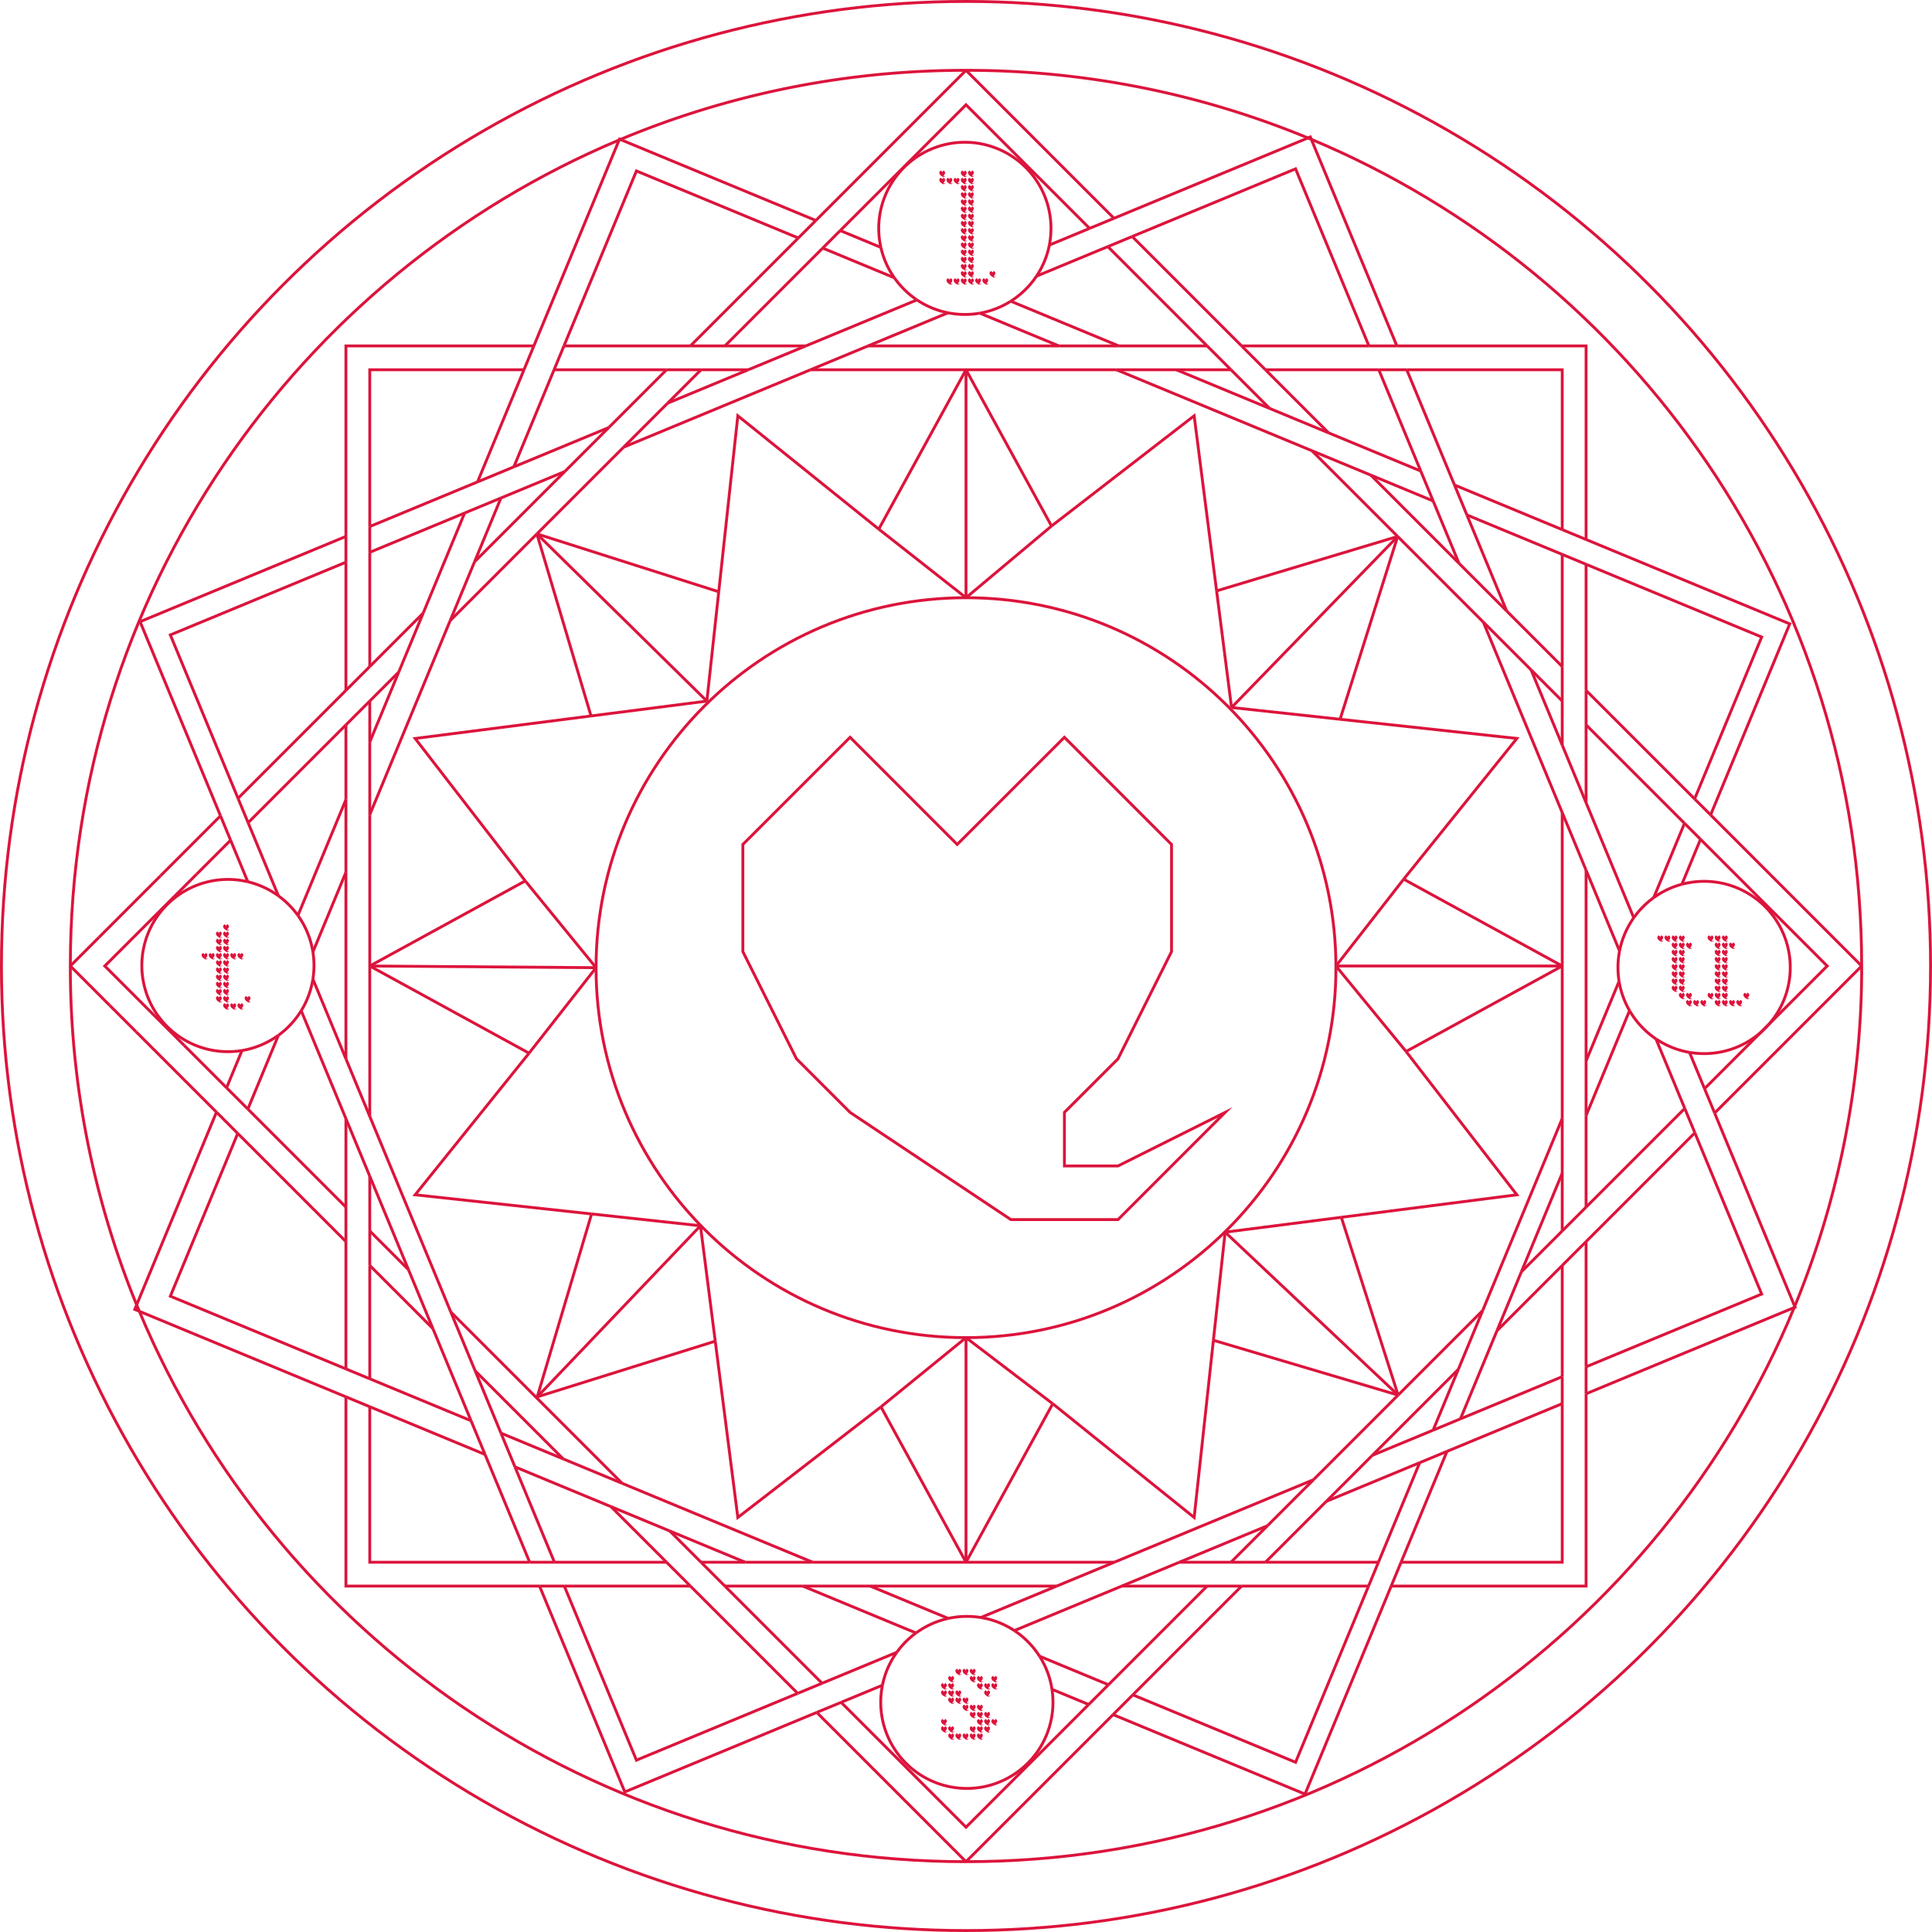 <svg xmlns="http://www.w3.org/2000/svg" viewBox="0 0 2019 2019"><defs><style>.cls-1{fill:none;stroke:crimson;stroke-miterlimit:10;stroke-width:3px;}.cls-2{fill:crimson;}</style></defs><g id="Layer_2" data-name="Layer 2"><g id="Layer_1-2" data-name="Layer 1"><polygon class="cls-1" points="1168.37 1218.46 1112.34 1218.46 1112.34 1162.49 1168.37 1106.47 1224.28 994.48 1224.28 882.48 1112.34 770.49 1000.29 882.48 888.36 770.49 776.31 882.48 776.31 994.48 832.33 1106.47 888.36 1162.49 1056.32 1274.49 1168.37 1274.49 1280.31 1162.49 1168.37 1218.46"/><path class="cls-2" d="M981.64,181.16v-1.5l1.5-1.5,1.5,1.5,1.5-1.5,1.5,1.5v1.5l-.75,1.5-.75.75v.75h.75l1.5-.75-1.5,1.5h-1.5l-2.25-1.5-.75-.75Zm0,7.5v-1.5l1.5-1.5,1.5,1.5,1.5-1.5,1.5,1.5v1.5l-.75,1.5-.75.75v.75h.75l1.5-.75-1.5,1.5h-1.5l-2.25-1.5-.75-.75Zm7.5,0v-1.5l1.5-1.5,1.5,1.5,1.5-1.5,1.5,1.5v1.5l-.75,1.5-.75.75v.75h.75l1.5-.75-1.5,1.5h-1.5l-2.25-1.5-.75-.75Zm0,105v-1.5l1.5-1.5,1.5,1.5,1.5-1.5,1.5,1.5v1.5l-.75,1.5-.75.75v.75h.75l1.5-.75-1.5,1.5h-1.5l-2.25-1.5-.75-.75Zm7.5-105v-1.5l1.5-1.5,1.5,1.5,1.5-1.5,1.5,1.5v1.5l-.75,1.5-.75.75v.75h.75l1.5-.75-1.5,1.5h-1.5l-2.25-1.5-.75-.75Zm0,105v-1.5l1.5-1.5,1.5,1.5,1.5-1.5,1.5,1.5v1.5l-.75,1.5-.75.75v.75h.75l1.5-.75-1.5,1.5h-1.5l-2.25-1.5-.75-.75Zm7.5-112.5v-1.5l1.5-1.5,1.5,1.5,1.5-1.5,1.5,1.5v1.5l-.75,1.5-.75.75v.75h.75l1.5-.75-1.5,1.5h-1.5l-2.25-1.5-.75-.75Zm0,7.5v-1.5l1.5-1.5,1.5,1.5,1.5-1.5,1.5,1.5v1.5l-.75,1.5-.75.75v.75h.75l1.5-.75-1.5,1.5h-1.5l-2.25-1.5-.75-.75Zm0,7.5v-1.5l1.5-1.5,1.5,1.5,1.5-1.5,1.5,1.5v1.5l-.75,1.5-.75.75v.75h.75l1.5-.75-1.5,1.5h-1.5l-2.25-1.5-.75-.75Zm0,7.5v-1.5l1.5-1.5,1.5,1.5,1.5-1.5,1.5,1.5v1.5l-.75,1.5-.75.75v.75h.75l1.5-.75-1.5,1.5h-1.5l-2.25-1.5-.75-.75Zm0,7.5v-1.5l1.5-1.5,1.5,1.5,1.5-1.5,1.5,1.5v1.5l-.75,1.5-.75.75v.75h.75l1.5-.75-1.5,1.5h-1.5l-2.25-1.5-.75-.75Zm0,7.5v-1.5l1.5-1.5,1.5,1.5,1.5-1.5,1.5,1.5v1.5l-.75,1.5-.75.75v.75h.75l1.5-.75-1.5,1.5h-1.5l-2.25-1.5-.75-.75Zm0,7.5v-1.5l1.5-1.5,1.5,1.5,1.5-1.5,1.5,1.5v1.5l-.75,1.5-.75.75v.75h.75l1.5-.75-1.5,1.5h-1.5l-2.25-1.5-.75-.75Zm0,7.5v-1.5l1.5-1.5,1.5,1.5,1.5-1.5,1.5,1.5v1.5l-.75,1.5-.75.75v.75h.75l1.5-.75-1.5,1.5h-1.5l-2.25-1.5-.75-.75Zm0,7.5v-1.5l1.5-1.5,1.5,1.5,1.5-1.5,1.5,1.5v1.5l-.75,1.5-.75.75v.75h.75l1.5-.75-1.5,1.5h-1.5l-2.25-1.5-.75-.75Zm0,7.5v-1.5l1.5-1.5,1.5,1.5,1.5-1.5,1.5,1.5v1.5l-.75,1.5-.75.75v.75h.75l1.5-.75-1.5,1.5h-1.5l-2.25-1.5-.75-.75Zm0,7.5v-1.5l1.5-1.5,1.5,1.5,1.5-1.5,1.5,1.5v1.5l-.75,1.5-.75.75v.75h.75l1.5-.75-1.5,1.5h-1.5l-2.25-1.5-.75-.75Zm0,7.5v-1.5l1.5-1.5,1.5,1.5,1.5-1.5,1.5,1.5v1.5l-.75,1.5-.75.75v.75h.75l1.5-.75-1.5,1.5h-1.5l-2.25-1.5-.75-.75Zm0,7.5v-1.5l1.5-1.5,1.5,1.5,1.5-1.5,1.5,1.5v1.5l-.75,1.5-.75.75v.75h.75l1.5-.75-1.5,1.5h-1.5l-2.25-1.5-.75-.75Zm0,7.5v-1.5l1.5-1.5,1.5,1.5,1.5-1.5,1.5,1.5v1.5l-.75,1.5-.75.75v.75h.75l1.5-.75-1.5,1.5h-1.5l-2.25-1.5-.75-.75Zm0,7.5v-1.5l1.5-1.5,1.5,1.5,1.5-1.5,1.5,1.5v1.5l-.75,1.5-.75.75v.75h.75l1.5-.75-1.5,1.5h-1.5l-2.25-1.5-.75-.75Zm0,7.5v-1.5l1.5-1.5,1.5,1.5,1.5-1.5,1.5,1.5v1.5l-.75,1.5-.75.75v.75h.75l1.5-.75-1.5,1.5h-1.5l-2.25-1.5-.75-.75Zm7.5-112.5v-1.5l1.5-1.5,1.5,1.5,1.5-1.5,1.5,1.5v1.5l-.75,1.5-.75.75v.75h.75l1.5-.75-1.5,1.5h-1.5l-2.25-1.5-.75-.75Zm0,7.5v-1.5l1.5-1.5,1.5,1.5,1.5-1.5,1.5,1.5v1.5l-.75,1.5-.75.75v.75h.75l1.5-.75-1.5,1.5h-1.5l-2.25-1.5-.75-.75Zm0,7.5v-1.5l1.5-1.5,1.5,1.5,1.5-1.5,1.5,1.5v1.5l-.75,1.5-.75.75v.75h.75l1.5-.75-1.5,1.5h-1.5l-2.25-1.5-.75-.75Zm0,7.5v-1.5l1.5-1.5,1.5,1.5,1.5-1.5,1.5,1.5v1.5l-.75,1.5-.75.75v.75h.75l1.5-.75-1.5,1.5h-1.5l-2.25-1.5-.75-.75Zm0,7.5v-1.5l1.5-1.5,1.5,1.5,1.5-1.5,1.5,1.5v1.5l-.75,1.5-.75.75v.75h.75l1.5-.75-1.5,1.5h-1.5l-2.25-1.5-.75-.75Zm0,7.5v-1.5l1.5-1.5,1.5,1.5,1.5-1.5,1.5,1.5v1.5l-.75,1.5-.75.75v.75h.75l1.5-.75-1.5,1.5h-1.5l-2.25-1.5-.75-.75Zm0,7.5v-1.5l1.5-1.5,1.5,1.5,1.5-1.5,1.5,1.5v1.5l-.75,1.5-.75.75v.75h.75l1.5-.75-1.5,1.5h-1.5l-2.25-1.5-.75-.75Zm0,7.5v-1.5l1.5-1.5,1.5,1.5,1.5-1.5,1.5,1.5v1.5l-.75,1.5-.75.75v.75h.75l1.5-.75-1.5,1.5h-1.5l-2.25-1.5-.75-.75Zm0,7.5v-1.5l1.5-1.5,1.5,1.5,1.5-1.5,1.5,1.5v1.5l-.75,1.5-.75.75v.75h.75l1.5-.75-1.5,1.5h-1.5l-2.25-1.5-.75-.75Zm0,7.5v-1.5l1.5-1.5,1.5,1.5,1.5-1.5,1.5,1.5v1.5l-.75,1.5-.75.75v.75h.75l1.5-.75-1.5,1.5h-1.5l-2.25-1.5-.75-.75Zm0,7.5v-1.5l1.5-1.5,1.5,1.5,1.5-1.5,1.5,1.5v1.5l-.75,1.5-.75.75v.75h.75l1.5-.75-1.5,1.5h-1.5l-2.25-1.5-.75-.75Zm0,7.5v-1.5l1.5-1.5,1.5,1.5,1.5-1.5,1.5,1.5v1.5l-.75,1.5-.75.75v.75h.75l1.5-.75-1.5,1.5h-1.5l-2.25-1.5-.75-.75Zm0,7.5v-1.5l1.5-1.5,1.5,1.5,1.5-1.5,1.5,1.5v1.5l-.75,1.5-.75.75v.75h.75l1.5-.75-1.5,1.5h-1.5l-2.25-1.5-.75-.75Zm0,7.5v-1.5l1.5-1.5,1.5,1.5,1.5-1.5,1.5,1.5v1.5l-.75,1.5-.75.75v.75h.75l1.5-.75-1.5,1.5h-1.5l-2.25-1.5-.75-.75Zm0,7.5v-1.5l1.5-1.5,1.5,1.5,1.5-1.5,1.5,1.5v1.5l-.75,1.5-.75.75v.75h.75l1.5-.75-1.5,1.5h-1.5l-2.25-1.5-.75-.75Zm0,7.5v-1.5l1.5-1.5,1.5,1.5,1.5-1.5,1.5,1.5v1.5l-.75,1.5-.75.75v.75h.75l1.5-.75-1.5,1.5h-1.5l-2.25-1.5-.75-.75Zm7.5,0v-1.5l1.5-1.5,1.5,1.5,1.5-1.5,1.5,1.5v1.5l-.75,1.5-.75.75v.75h.75l1.5-.75-1.5,1.5h-1.5l-2.25-1.5-.75-.75Zm7.5,0v-1.5l1.5-1.5,1.5,1.5,1.5-1.5,1.5,1.5v1.5l-.75,1.5-.75.75v.75h.75l1.5-.75-1.5,1.5h-1.5l-2.25-1.5-.75-.75Zm7.5-7.5v-1.5l1.5-1.5,1.5,1.5,1.5-1.5,1.5,1.5v1.5l-.75,1.5-.75.75v.75h.75l1.5-.75-1.5,1.5h-1.5l-2.25-1.5-.75-.75Z"/><path class="cls-2" d="M1732,980.39v-1.5l1.5-1.5,1.5,1.5,1.5-1.5,1.5,1.5v1.5l-.75,1.5-.75.75v.75h.75l1.5-.75-1.5,1.5h-1.5l-2.25-1.5-.75-.75Zm7.5,0v-1.5l1.5-1.5,1.5,1.5,1.5-1.5,1.5,1.5v1.5l-.75,1.5-.75.75v.75h.75l1.5-.75-1.5,1.5h-1.5l-2.25-1.5-.75-.75Zm7.5,0v-1.5l1.5-1.5,1.5,1.5,1.5-1.5,1.5,1.5v1.5l-.75,1.5-.75.75v.75h.75l1.5-.75-1.5,1.5h-1.5l-2.25-1.5-.75-.75Zm0,7.5v-1.5l1.5-1.5,1.5,1.5,1.5-1.5,1.5,1.5v1.5l-.75,1.5-.75.75v.75h.75l1.5-.75-1.5,1.5h-1.5l-2.25-1.5-.75-.75Zm0,7.5v-1.5l1.5-1.5,1.5,1.5,1.5-1.5,1.5,1.5v1.5l-.75,1.5-.75.75v.75h.75l1.5-.75-1.5,1.5h-1.5l-2.25-1.5-.75-.75Zm0,7.5v-1.5l1.5-1.5,1.5,1.5,1.5-1.5,1.5,1.5v1.5l-.75,1.5-.75.75v.75h.75l1.5-.75-1.5,1.5h-1.5l-2.25-1.5-.75-.75Zm0,7.5v-1.5l1.5-1.5,1.5,1.5,1.5-1.5,1.5,1.5v1.5l-.75,1.5-.75.75v.75h.75l1.5-.75-1.5,1.5h-1.5l-2.25-1.5-.75-.75Zm0,7.5v-1.5l1.5-1.5,1.5,1.5,1.5-1.5,1.5,1.5v1.5l-.75,1.5-.75.75v.75h.75l1.5-.75-1.5,1.5h-1.5l-2.25-1.5-.75-.75Zm0,7.5v-1.5l1.5-1.5,1.5,1.5,1.5-1.5,1.5,1.5v1.5l-.75,1.5-.75.75v.75h.75l1.5-.75-1.5,1.5h-1.5l-2.25-1.5-.75-.75Zm0,7.5v-1.5l1.5-1.5,1.5,1.5,1.5-1.5,1.5,1.5v1.5l-.75,1.5-.75.75v.75h.75l1.5-.75-1.5,1.5h-1.5l-2.25-1.5-.75-.75Zm7.5-52.5v-1.5l1.5-1.5,1.5,1.5,1.5-1.5,1.5,1.5v1.5l-.75,1.5-.75.75v.75h.75l1.5-.75-1.5,1.5h-1.5l-2.25-1.5-.75-.75Zm0,7.5v-1.5l1.5-1.5,1.5,1.5,1.5-1.5,1.5,1.5v1.5l-.75,1.5-.75.75v.75h.75l1.5-.75-1.5,1.5h-1.5l-2.25-1.5-.75-.75Zm0,7.5v-1.5l1.5-1.5,1.5,1.5,1.5-1.5,1.5,1.5v1.5l-.75,1.5-.75.75v.75h.75l1.5-.75-1.5,1.5h-1.5l-2.25-1.5-.75-.75Zm0,7.5v-1.5l1.5-1.5,1.5,1.5,1.5-1.5,1.5,1.5v1.5l-.75,1.5-.75.75v.75h.75l1.5-.75-1.5,1.5h-1.5l-2.25-1.5-.75-.75Zm0,7.5v-1.5l1.5-1.5,1.5,1.5,1.5-1.5,1.5,1.5v1.5l-.75,1.5-.75.75v.75h.75l1.5-.75-1.5,1.5h-1.5l-2.25-1.5-.75-.75Zm0,7.5v-1.5l1.5-1.5,1.5,1.5,1.5-1.5,1.5,1.5v1.5l-.75,1.5-.75.75v.75h.75l1.5-.75-1.5,1.5h-1.5l-2.25-1.5-.75-.75Zm0,7.5v-1.5l1.5-1.5,1.5,1.5,1.5-1.5,1.5,1.5v1.5l-.75,1.5-.75.75v.75h.75l1.5-.75-1.5,1.5h-1.5l-2.25-1.5-.75-.75Zm0,7.5v-1.5l1.5-1.5,1.5,1.5,1.5-1.5,1.5,1.5v1.5l-.75,1.5-.75.75v.75h.75l1.5-.75-1.5,1.5h-1.5l-2.25-1.5-.75-.75Zm0,7.5v-1.5l1.5-1.5,1.5,1.5,1.5-1.5,1.5,1.5v1.5l-.75,1.5-.75.75v.75h.75l1.5-.75-1.5,1.5h-1.5l-2.25-1.5-.75-.75Zm7.5-52.5v-1.5l1.5-1.5,1.5,1.5,1.5-1.5,1.5,1.5v1.5l-.75,1.5-.75.75v.75h.75l1.5-.75-1.5,1.5h-1.5l-2.25-1.5-.75-.75Zm0,52.5v-1.5l1.5-1.5,1.5,1.5,1.5-1.5,1.5,1.5v1.5l-.75,1.5-.75.75v.75h.75l1.5-.75-1.5,1.5h-1.5l-2.25-1.5-.75-.75Zm0,7.5v-1.5l1.5-1.5,1.5,1.5,1.5-1.5,1.5,1.5v1.5l-.75,1.5-.75.75v.75h.75l1.5-.75-1.5,1.5h-1.5l-2.25-1.5-.75-.75Zm7.5,0v-1.5l1.5-1.5,1.5,1.5,1.5-1.5,1.5,1.5v1.5l-.75,1.5-.75.75v.75h.75l1.5-.75-1.5,1.5h-1.5l-2.25-1.5-.75-.75Zm7.5,0v-1.5l1.5-1.5,1.5,1.5,1.5-1.5,1.5,1.5v1.5l-.75,1.5-.75.75v.75h.75l1.5-.75-1.5,1.5h-1.5l-2.25-1.5-.75-.75Zm7.5-67.5v-1.5l1.5-1.5,1.5,1.5,1.5-1.5,1.5,1.5v1.5l-.75,1.5-.75.75v.75h.75l1.5-.75-1.5,1.5h-1.5l-2.25-1.5-.75-.75Zm0,60v-1.5l1.5-1.5,1.5,1.5,1.5-1.5,1.5,1.5v1.5l-.75,1.5-.75.75v.75h.75l1.5-.75-1.5,1.5h-1.5l-2.25-1.5-.75-.75Zm7.5-60v-1.5l1.5-1.5,1.5,1.5,1.5-1.5,1.5,1.5v1.5l-.75,1.5-.75.75v.75h.75l1.5-.75-1.5,1.5h-1.5l-2.25-1.5-.75-.75Zm0,7.5v-1.5l1.5-1.5,1.5,1.5,1.5-1.5,1.5,1.5v1.5l-.75,1.5-.75.75v.75h.75l1.5-.75-1.5,1.5h-1.5l-2.25-1.5-.75-.75Zm0,7.5v-1.5l1.5-1.5,1.5,1.5,1.5-1.5,1.5,1.5v1.5l-.75,1.5-.75.75v.75h.75l1.5-.75-1.5,1.5h-1.5l-2.25-1.5-.75-.75Zm0,7.5v-1.5l1.5-1.5,1.5,1.5,1.5-1.5,1.5,1.5v1.5l-.75,1.5-.75.75v.75h.75l1.5-.75-1.5,1.5h-1.5l-2.25-1.5-.75-.75Zm0,7.5v-1.5l1.5-1.5,1.5,1.5,1.5-1.5,1.5,1.5v1.5l-.75,1.5-.75.75v.75h.75l1.5-.75-1.5,1.5h-1.5l-2.25-1.5-.75-.75Zm0,7.5v-1.5l1.5-1.5,1.5,1.5,1.5-1.5,1.5,1.5v1.5l-.75,1.5-.75.75v.75h.75l1.5-.75-1.5,1.5h-1.5l-2.25-1.5-.75-.75Zm0,7.5v-1.5l1.5-1.5,1.5,1.5,1.5-1.5,1.5,1.5v1.5l-.75,1.5-.75.75v.75h.75l1.5-.75-1.5,1.5h-1.5l-2.25-1.5-.75-.75Zm0,7.5v-1.5l1.5-1.5,1.5,1.5,1.5-1.5,1.5,1.5v1.5l-.75,1.5-.75.75v.75h.75l1.5-.75-1.5,1.5h-1.5l-2.25-1.5-.75-.75Zm0,7.5v-1.5l1.5-1.5,1.5,1.5,1.5-1.5,1.5,1.5v1.5l-.75,1.5-.75.75v.75h.75l1.5-.75-1.5,1.5h-1.5l-2.25-1.5-.75-.75Zm0,7.5v-1.5l1.5-1.5,1.5,1.5,1.5-1.5,1.5,1.5v1.5l-.75,1.5-.75.75v.75h.75l1.5-.75-1.5,1.5h-1.5l-2.25-1.5-.75-.75Zm7.5-67.5v-1.5l1.5-1.5,1.5,1.5,1.5-1.5,1.5,1.5v1.5l-.75,1.5-.75.75v.75h.75l1.5-.75-1.5,1.5h-1.5l-2.25-1.5-.75-.75Zm0,7.5v-1.5l1.5-1.5,1.5,1.5,1.5-1.5,1.5,1.5v1.5l-.75,1.5-.75.75v.75h.75l1.5-.75-1.5,1.5h-1.5l-2.25-1.5-.75-.75Zm0,7.5v-1.5l1.5-1.5,1.5,1.5,1.5-1.5,1.5,1.5v1.5l-.75,1.5-.75.75v.75h.75l1.5-.75-1.5,1.5h-1.5l-2.25-1.5-.75-.75Zm0,7.5v-1.5l1.5-1.5,1.5,1.5,1.5-1.5,1.5,1.5v1.5l-.75,1.5-.75.75v.75h.75l1.5-.75-1.5,1.5h-1.5l-2.25-1.5-.75-.75Zm0,7.5v-1.5l1.5-1.5,1.5,1.5,1.5-1.5,1.5,1.5v1.5l-.75,1.5-.75.75v.75h.75l1.5-.75-1.5,1.5h-1.5l-2.25-1.5-.75-.75Zm0,7.5v-1.5l1.5-1.5,1.5,1.5,1.5-1.5,1.5,1.5v1.5l-.75,1.5-.75.75v.75h.75l1.5-.75-1.5,1.5h-1.5l-2.25-1.5-.75-.75Zm0,7.5v-1.5l1.5-1.5,1.5,1.5,1.5-1.5,1.5,1.5v1.5l-.75,1.5-.75.75v.75h.75l1.5-.75-1.5,1.5h-1.5l-2.25-1.5-.75-.75Zm0,7.5v-1.5l1.5-1.5,1.5,1.5,1.5-1.5,1.5,1.5v1.5l-.75,1.5-.75.75v.75h.75l1.5-.75-1.5,1.5h-1.5l-2.25-1.5-.75-.75Zm0,7.5v-1.5l1.5-1.5,1.5,1.5,1.5-1.5,1.5,1.5v1.5l-.75,1.5-.75.75v.75h.75l1.5-.75-1.5,1.5h-1.5l-2.25-1.5-.75-.75Zm0,7.5v-1.5l1.5-1.5,1.5,1.5,1.5-1.5,1.5,1.5v1.5l-.75,1.5-.75.75v.75h.75l1.5-.75-1.5,1.5h-1.5l-2.25-1.5-.75-.75Zm7.5-60v-1.5l1.5-1.5,1.5,1.5,1.5-1.5,1.5,1.5v1.5l-.75,1.5-.75.75v.75h.75l1.5-.75-1.5,1.5h-1.5l-2.25-1.5-.75-.75Zm0,60v-1.5l1.5-1.5,1.5,1.5,1.5-1.5,1.5,1.5v1.5l-.75,1.5-.75.75v.75h.75l1.5-.75-1.5,1.5h-1.5l-2.25-1.5-.75-.75Zm7.5,0v-1.5l1.5-1.5,1.5,1.5,1.5-1.5,1.5,1.5v1.5l-.75,1.5-.75.75v.75h.75l1.5-.75-1.5,1.5h-1.5l-2.25-1.5-.75-.75Zm7.5-7.5v-1.5l1.5-1.5,1.5,1.5,1.5-1.5,1.5,1.5v1.5l-.75,1.5-.75.75v.75h.75l1.5-.75-1.5,1.5h-1.5l-2.25-1.5-.75-.75Z"/><path class="cls-2" d="M210.71,998.8v-1.5l1.5-1.5,1.5,1.5,1.5-1.5,1.5,1.5v1.5l-.75,1.5-.75.75v.75H216l1.5-.75-1.5,1.5h-1.5l-2.25-1.5-.75-.75Zm7.5,0v-1.5l1.5-1.5,1.5,1.5,1.5-1.5,1.5,1.5v1.5l-.75,1.5-.75.75v.75h.75l1.5-.75-1.5,1.5H222l-2.25-1.5-.75-.75Zm7.5-22.5v-1.5l1.5-1.5,1.5,1.5,1.5-1.5,1.5,1.5v1.5l-.75,1.5-.75.75v.75H231l1.5-.75-1.5,1.5h-1.5l-2.25-1.5-.75-.75Zm0,7.5v-1.5l1.5-1.5,1.5,1.5,1.5-1.5,1.5,1.5v1.5l-.75,1.5-.75.75v.75H231l1.5-.75-1.5,1.5h-1.5l-2.25-1.5-.75-.75Zm0,7.5v-1.5l1.5-1.5,1.5,1.5,1.5-1.5,1.5,1.5v1.5l-.75,1.5-.75.75v.75H231l1.5-.75-1.5,1.5h-1.5l-2.25-1.5-.75-.75Zm0,7.5v-1.5l1.5-1.5,1.5,1.5,1.5-1.5,1.5,1.5v1.5l-.75,1.5-.75.75v.75H231l1.5-.75-1.5,1.5h-1.5l-2.25-1.5-.75-.75Zm0,7.5v-1.5l1.5-1.5,1.5,1.5,1.5-1.5,1.5,1.5v1.5l-.75,1.5-.75.75v.75H231l1.5-.75-1.5,1.5h-1.5l-2.25-1.5-.75-.75Zm0,7.5v-1.5l1.5-1.5,1.5,1.5,1.5-1.5,1.5,1.5v1.5l-.75,1.5-.75.75v.75H231l1.5-.75-1.5,1.5h-1.5l-2.25-1.5-.75-.75Zm0,7.5v-1.5l1.5-1.5,1.5,1.5,1.5-1.5,1.5,1.5v1.5l-.75,1.5-.75.75v.75H231l1.5-.75-1.5,1.5h-1.5l-2.25-1.5-.75-.75Zm0,7.5v-1.5l1.5-1.5,1.5,1.5,1.5-1.5,1.5,1.5v1.5l-.75,1.5-.75.75v.75H231l1.5-.75-1.5,1.5h-1.5l-2.25-1.5-.75-.75Zm0,7.5v-1.5l1.5-1.5,1.5,1.5,1.5-1.5,1.5,1.5v1.5l-.75,1.5-.75.75v.75H231l1.5-.75-1.5,1.5h-1.5l-2.25-1.5-.75-.75Zm0,7.5v-1.5l1.5-1.5,1.5,1.5,1.5-1.5,1.5,1.5v1.5l-.75,1.5-.75.75v.75H231l1.5-.75-1.5,1.5h-1.5l-2.25-1.5-.75-.75Zm7.5-75v-1.5l1.5-1.5,1.5,1.5,1.5-1.5,1.5,1.5v1.5l-.75,1.5-.75.75v.75h.75l1.5-.75-1.5,1.5H237l-2.25-1.5-.75-.75Zm0,7.5v-1.5l1.5-1.5,1.5,1.5,1.5-1.5,1.5,1.5v1.5l-.75,1.5-.75.75v.75h.75l1.5-.75-1.5,1.5H237l-2.25-1.5-.75-.75Zm0,7.5v-1.5l1.5-1.5,1.5,1.5,1.5-1.5,1.5,1.5v1.5l-.75,1.5-.75.75v.75h.75l1.5-.75-1.5,1.5H237l-2.25-1.5-.75-.75Zm0,7.5v-1.5l1.5-1.5,1.5,1.5,1.5-1.5,1.5,1.5v1.5l-.75,1.5-.75.75v.75h.75l1.5-.75-1.5,1.5H237l-2.25-1.5-.75-.75Zm0,7.5v-1.5l1.5-1.5,1.5,1.5,1.5-1.5,1.5,1.5v1.5l-.75,1.5-.75.75v.75h.75l1.5-.75-1.5,1.5H237l-2.25-1.5-.75-.75Zm0,7.5v-1.5l1.5-1.5,1.5,1.5,1.5-1.5,1.5,1.5v1.5l-.75,1.5-.75.75v.75h.75l1.5-.75-1.5,1.5H237l-2.25-1.5-.75-.75Zm0,7.5v-1.5l1.5-1.5,1.5,1.5,1.5-1.5,1.5,1.5v1.5l-.75,1.5-.75.75v.75h.75l1.5-.75-1.5,1.5H237l-2.25-1.5-.75-.75Zm0,7.5v-1.5l1.5-1.5,1.5,1.5,1.5-1.5,1.5,1.5v1.5l-.75,1.5-.75.75v.75h.75l1.5-.75-1.5,1.5H237l-2.25-1.5-.75-.75Zm0,7.5v-1.5l1.5-1.5,1.5,1.5,1.5-1.5,1.5,1.5v1.5l-.75,1.5-.75.75v.75h.75l1.5-.75-1.5,1.5H237l-2.25-1.5-.75-.75Zm0,7.5v-1.5l1.5-1.5,1.5,1.5,1.5-1.5,1.5,1.5v1.5l-.75,1.5-.75.75v.75h.75l1.5-.75-1.5,1.5H237l-2.25-1.5-.75-.75Zm0,7.5v-1.5l1.5-1.5,1.5,1.5,1.5-1.5,1.5,1.5v1.5l-.75,1.5-.75.75v.75h.75l1.5-.75-1.5,1.5H237l-2.25-1.5-.75-.75Zm0,7.5v-1.5l1.5-1.5,1.5,1.5,1.5-1.5,1.5,1.5v1.5l-.75,1.5-.75.75v.75h.75l1.5-.75-1.5,1.5H237l-2.25-1.5-.75-.75Zm7.5-52.5v-1.5l1.5-1.5,1.5,1.5,1.5-1.5,1.5,1.5v1.5l-.75,1.5-.75.75v.75H246l1.5-.75-1.5,1.5h-1.5l-2.25-1.5-.75-.75Zm0,52.5v-1.5l1.5-1.5,1.5,1.5,1.5-1.5,1.5,1.5v1.5l-.75,1.5-.75.75v.75H246l1.5-.75-1.5,1.5h-1.5l-2.25-1.5-.75-.75Zm7.5-52.5v-1.5l1.5-1.5,1.5,1.5,1.5-1.5,1.5,1.5v1.5l-.75,1.5-.75.75v.75h.75l1.5-.75-1.5,1.5H252l-2.25-1.5-.75-.75Zm0,52.5v-1.5l1.5-1.5,1.5,1.5,1.5-1.5,1.5,1.5v1.5l-.75,1.5-.75.75v.75h.75l1.5-.75-1.5,1.5H252l-2.25-1.5-.75-.75Zm7.5-7.5v-1.5l1.5-1.5,1.5,1.5,1.5-1.5,1.5,1.5v1.5l-.75,1.5-.75.75v.75H261l1.5-.75-1.5,1.5h-1.5l-2.25-1.5-.75-.75Z"/><path class="cls-2" d="M983.42,1761.8v-1.5l1.5-1.5,1.5,1.5,1.51-1.5,1.5,1.5v1.5l-.75,1.5-.75.75v.75h.75l1.5-.75-1.5,1.5h-1.5l-2.26-1.5-.75-.75Zm0,7.5v-1.5l1.5-1.5,1.5,1.5,1.51-1.5,1.5,1.5v1.5l-.75,1.5-.75.75v.75h.75l1.5-.75-1.5,1.5h-1.5l-2.26-1.5-.75-.75Zm0,30v-1.5l1.5-1.5,1.5,1.5,1.51-1.5,1.5,1.5v1.5l-.75,1.5-.75.75v.75h.75l1.5-.75-1.5,1.5h-1.5l-2.26-1.5-.75-.75Zm0,7.5v-1.5l1.5-1.5,1.5,1.5,1.51-1.5,1.5,1.5v1.5l-.75,1.5-.75.75v.75h.75l1.5-.75-1.5,1.5h-1.5l-2.26-1.5-.75-.75Zm7.51-52.5v-1.5l1.51-1.5,1.5,1.5,1.5-1.5,1.51,1.5v1.5l-.75,1.5-.76.75v.75h.76l1.5-.75-1.5,1.5h-1.51l-2.25-1.5-.75-.75Zm0,7.5v-1.5l1.51-1.5,1.5,1.5,1.5-1.5,1.51,1.5v1.5l-.75,1.5-.76.75v.75h.76l1.5-.75-1.5,1.5h-1.51l-2.25-1.5-.75-.75Zm0,7.5v-1.5l1.51-1.5,1.5,1.5,1.5-1.5,1.51,1.5v1.5l-.75,1.5-.76.75v.75h.76l1.5-.75-1.5,1.5h-1.51l-2.25-1.5-.75-.75Zm0,7.5v-1.5l1.51-1.5,1.5,1.5,1.5-1.5,1.51,1.5v1.5l-.75,1.5-.76.75v.75h.76l1.5-.75-1.5,1.5h-1.51l-2.25-1.5-.75-.75Zm0,30v-1.5l1.51-1.5,1.5,1.5,1.5-1.5,1.51,1.5v1.5l-.75,1.5-.76.75v.75h.76l1.5-.75-1.5,1.5h-1.51l-2.25-1.5-.75-.75Zm0,7.5v-1.5l1.51-1.5,1.5,1.5,1.5-1.5,1.51,1.5v1.5l-.75,1.5-.76.75v.75h.76l1.5-.75-1.5,1.5h-1.51l-2.25-1.5-.75-.75Zm7.52-67.5v-1.5l1.5-1.5,1.51,1.5,1.5-1.5,1.5,1.5v1.5l-.75,1.5-.75.75v.75h.75l1.51-.75-1.51,1.5h-1.5l-2.26-1.5-.75-.75Zm0,22.5v-1.5l1.5-1.5,1.51,1.5,1.5-1.5,1.5,1.5v1.5l-.75,1.5-.75.75v.75h.75l1.51-.75-1.51,1.5h-1.5l-2.26-1.5-.75-.75Zm0,7.5v-1.5l1.5-1.5,1.51,1.5,1.5-1.5,1.5,1.5v1.5l-.75,1.5-.75.75v.75h.75l1.51-.75-1.51,1.5h-1.5l-2.26-1.5-.75-.75Zm0,37.5v-1.5l1.5-1.5,1.51,1.5,1.5-1.5,1.5,1.5v1.5l-.75,1.5-.75.75v.75h.75l1.51-.75-1.51,1.5h-1.5l-2.26-1.5-.75-.75Zm7.52-67.5v-1.5l1.5-1.5,1.5,1.5,1.51-1.5,1.5,1.5v1.5l-.75,1.5-.75.75v.75h.75l1.5-.75-1.5,1.5h-1.5l-2.26-1.5-.75-.75Zm0,30v-1.5l1.5-1.5,1.5,1.5,1.51-1.5,1.5,1.5v1.5l-.75,1.5-.75.75v.75h.75l1.5-.75-1.5,1.5h-1.5l-2.26-1.5-.75-.75Zm0,7.5v-1.5l1.5-1.5,1.5,1.5,1.51-1.5,1.5,1.5v1.5l-.75,1.5-.75.75v.75h.75l1.5-.75-1.5,1.5h-1.5l-2.26-1.5-.75-.75Zm0,30v-1.5l1.5-1.5,1.5,1.5,1.51-1.5,1.5,1.5v1.5l-.75,1.5-.75.75v.75h.75l1.5-.75-1.5,1.5h-1.5l-2.26-1.5-.75-.75Zm7.51-67.5v-1.5l1.51-1.5,1.5,1.5,1.5-1.5,1.51,1.5v1.5l-.76,1.5-.75.75v.75h.75l1.51-.75-1.51,1.5h-1.5l-2.25-1.5-.75-.75Zm0,7.5v-1.5l1.51-1.5,1.5,1.5,1.5-1.5,1.51,1.5v1.5l-.76,1.5-.75.75v.75h.75l1.51-.75-1.51,1.5h-1.5l-2.25-1.5-.75-.75Zm0,30v-1.5l1.51-1.5,1.5,1.5,1.5-1.5,1.51,1.5v1.5l-.76,1.5-.75.75v.75h.75l1.51-.75-1.51,1.5h-1.5l-2.25-1.5-.75-.75Zm0,7.5v-1.5l1.51-1.5,1.5,1.5,1.5-1.5,1.51,1.5v1.5l-.76,1.5-.75.75v.75h.75l1.51-.75-1.51,1.5h-1.5l-2.25-1.5-.75-.75Zm0,15v-1.5l1.51-1.5,1.5,1.5,1.5-1.5,1.51,1.5v1.5l-.76,1.5-.75.75v.75h.75l1.51-.75-1.51,1.5h-1.5l-2.25-1.5-.75-.75Zm0,7.5v-1.5l1.51-1.5,1.5,1.5,1.5-1.5,1.51,1.5v1.5l-.76,1.5-.75.75v.75h.75l1.51-.75-1.51,1.5h-1.5l-2.25-1.5-.75-.75Zm7.52-60v-1.5l1.5-1.5,1.51,1.5,1.5-1.5,1.5,1.5v1.5l-.75,1.5-.75.75v.75h.75l1.5-.75-1.5,1.5h-1.5l-2.26-1.5-.75-.75Zm0,7.5v-1.5l1.5-1.5,1.51,1.5,1.5-1.5,1.5,1.5v1.5l-.75,1.5-.75.75v.75h.75l1.5-.75-1.5,1.5h-1.5l-2.26-1.5-.75-.75Zm0,22.5v-1.5l1.5-1.5,1.51,1.5,1.5-1.5,1.5,1.5v1.5l-.75,1.5-.75.75v.75h.75l1.5-.75-1.5,1.5h-1.5l-2.26-1.5-.75-.75Zm0,7.5v-1.5l1.5-1.5,1.51,1.5,1.5-1.5,1.5,1.5v1.5l-.75,1.5-.75.75v.75h.75l1.5-.75-1.5,1.5h-1.5l-2.26-1.5-.75-.75Zm0,7.5v-1.5l1.5-1.5,1.51,1.5,1.5-1.5,1.5,1.5v1.5l-.75,1.5-.75.75v.75h.75l1.5-.75-1.5,1.5h-1.5l-2.26-1.5-.75-.75Zm0,7.5v-1.5l1.5-1.5,1.51,1.5,1.5-1.5,1.5,1.5v1.5l-.75,1.5-.75.75v.75h.75l1.5-.75-1.5,1.5h-1.5l-2.26-1.5-.75-.75Zm0,7.5v-1.5l1.5-1.5,1.51,1.5,1.5-1.5,1.5,1.5v1.5l-.75,1.5-.75.75v.75h.75l1.5-.75-1.5,1.5h-1.5l-2.26-1.5-.75-.75Zm7.52-52.5v-1.5l1.5-1.5,1.5,1.5,1.51-1.5,1.5,1.5v1.5l-.75,1.5-.75.75v.75h.75l1.5-.75-1.5,1.5h-1.51l-2.25-1.5-.75-.75Zm0,7.5v-1.5l1.5-1.5,1.5,1.5,1.51-1.5,1.5,1.5v1.5l-.75,1.5-.75.75v.75h.75l1.5-.75-1.5,1.5h-1.51l-2.25-1.5-.75-.75Zm0,22.5v-1.5l1.5-1.5,1.5,1.5,1.51-1.5,1.5,1.5v1.5l-.75,1.5-.75.75v.75h.75l1.5-.75-1.5,1.5h-1.51l-2.25-1.5-.75-.75Zm0,7.5v-1.5l1.5-1.5,1.5,1.5,1.51-1.5,1.5,1.5v1.5l-.75,1.5-.75.75v.75h.75l1.5-.75-1.5,1.5h-1.51l-2.25-1.5-.75-.75Zm0,7.5v-1.5l1.5-1.5,1.5,1.5,1.51-1.5,1.5,1.5v1.5l-.75,1.5-.75.75v.75h.75l1.5-.75-1.5,1.5h-1.51l-2.25-1.5-.75-.75Zm7.51-52.5v-1.5l1.51-1.5,1.5,1.5,1.5-1.5,1.51,1.5v1.5l-.76,1.5-.75.75v.75h.75l1.51-.75-1.51,1.5h-1.5l-2.25-1.5-.76-.75Zm0,7.5v-1.5l1.51-1.5,1.5,1.5,1.5-1.5,1.51,1.5v1.5l-.76,1.5-.75.75v.75h.75l1.51-.75-1.51,1.5h-1.5l-2.25-1.5-.76-.75Zm0,37.5v-1.5l1.51-1.5,1.5,1.5,1.5-1.5,1.51,1.5v1.5l-.76,1.5-.75.75v.75h.75l1.51-.75-1.51,1.5h-1.5l-2.25-1.5-.76-.75Z"/><circle class="cls-1" cx="1009.5" cy="1009.5" r="1008"/><path class="cls-1" d="M647,146.28C310.1,287.93,73.5,621.08,73.5,1009.5"/><polyline class="cls-1" points="142.8 1363.61 140.84 1368.36 145.6 1370.33"/><polyline class="cls-1" points="1366.84 144.15 1369.33 143.11 1370.36 145.61"/><polyline class="cls-1" points="1875.03 1366.41 1875.89 1366.06 1875.53 1365.2"/><polyline class="cls-1" points="647.04 146.28 647.4 145.41 648.26 145.77"/><path class="cls-1" d="M958.22,313.4a89.7,89.7,0,0,0,32.47,13.49"/><line class="cls-1" x1="697.68" y1="421.32" x2="781.93" y2="386.42"/><line class="cls-1" x1="697.68" y1="421.32" x2="651.69" y2="467.31"/><line class="cls-1" x1="697.68" y1="421.32" x2="732.58" y2="386.42"/><line class="cls-1" x1="590.24" y1="492.76" x2="495.9" y2="587.1"/><line class="cls-1" x1="495.9" y1="587.1" x2="470.44" y2="648.56"/><line class="cls-1" x1="523.53" y1="520.39" x2="495.9" y2="587.1"/><line class="cls-1" x1="442.2" y1="640.8" x2="485.56" y2="536.12"/><line class="cls-1" x1="1484.73" y1="492.25" x2="1440.89" y2="386.42"/><line class="cls-1" x1="1229.25" y1="386.42" x2="1326.85" y2="426.85"/><line class="cls-1" x1="1484.73" y1="492.25" x2="1388.31" y2="452.31"/><line class="cls-1" x1="1484.73" y1="492.25" x2="1497.68" y2="523.52"/><line class="cls-1" x1="846.96" y1="386.42" x2="907.13" y2="361.5"/><line class="cls-1" x1="1229.25" y1="386.42" x2="1286.42" y2="386.42"/><line class="cls-1" x1="1229.25" y1="386.42" x2="1166.7" y2="386.42"/><line class="cls-1" x1="386.42" y1="696.58" x2="442.2" y2="640.8"/><line class="cls-1" x1="416.74" y1="702.26" x2="442.2" y2="640.8"/><path class="cls-1" d="M1056.28,314.78a89.49,89.49,0,0,1-32.39,12.49"/><line class="cls-1" x1="1106.53" y1="361.5" x2="1169.08" y2="361.5"/><path class="cls-1" d="M937.21,1726.7a90.23,90.23,0,0,1,20-20.18"/><path class="cls-1" d="M1025,1690.36a89.56,89.56,0,0,1,35,13.67"/><line class="cls-1" x1="696.58" y1="1632.58" x2="638.49" y2="1574.49"/><line class="cls-1" x1="859.07" y1="1759.07" x2="757.5" y2="1657.5"/><line class="cls-1" x1="1532.95" y1="538.13" x2="1574.54" y2="638.54"/><line class="cls-1" x1="361.5" y1="757.5" x2="259.28" y2="859.72"/><line class="cls-1" x1="1372.67" y1="1546.33" x2="1324.59" y2="1594.41"/><line class="cls-1" x1="1386.04" y1="1568.96" x2="1434.13" y2="1520.87"/><line class="cls-1" x1="1386.04" y1="1568.96" x2="1322.42" y2="1632.58"/><line class="cls-1" x1="1386.04" y1="1568.96" x2="1483.6" y2="1528.55"/><line class="cls-1" x1="1324.59" y1="1594.41" x2="1232.45" y2="1632.58"/><line class="cls-1" x1="1324.59" y1="1594.41" x2="1286.42" y2="1632.58"/><line class="cls-1" x1="386.42" y1="775.46" x2="386.42" y2="851.39"/><line class="cls-1" x1="361.5" y1="757.5" x2="386.42" y2="732.58"/><line class="cls-1" x1="361.5" y1="835.63" x2="361.5" y2="757.5"/><line class="cls-1" x1="538.13" y1="1532.92" x2="638.49" y2="1574.49"/><line class="cls-1" x1="638.49" y1="1574.49" x2="699.94" y2="1599.94"/><line class="cls-1" x1="236.76" y1="1136.76" x2="252.9" y2="1097.82"/><line class="cls-1" x1="361.5" y1="835.63" x2="311.35" y2="956.7"/><line class="cls-1" x1="361.5" y1="835.63" x2="361.5" y2="911.56"/><line class="cls-1" x1="361.5" y1="911.56" x2="361.5" y2="1106.5"/><line class="cls-1" x1="361.5" y1="911.56" x2="327" y2="994.85"/><line class="cls-1" x1="523.53" y1="1497.67" x2="588.64" y2="1524.64"/><line class="cls-1" x1="588.64" y1="1524.64" x2="650.1" y2="1550.1"/><line class="cls-1" x1="588.64" y1="1524.64" x2="496.56" y2="1432.56"/><line class="cls-1" x1="1526.23" y1="1482.72" x2="1632.58" y2="1438.67"/><line class="cls-1" x1="386.42" y1="1166.67" x2="386.42" y2="1009.5"/><line class="cls-1" x1="650.1" y1="1550.1" x2="849.22" y2="1632.58"/><line class="cls-1" x1="471.1" y1="1371.1" x2="650.1" y2="1550.1"/><path class="cls-1" d="M1023.89,327.27a90.59,90.59,0,0,1-33.2-.38"/><line class="cls-1" x1="990.69" y1="326.89" x2="907.13" y2="361.5"/><line class="cls-1" x1="1106.53" y1="361.5" x2="907.13" y2="361.5"/><line class="cls-1" x1="1106.53" y1="361.5" x2="1023.89" y2="327.27"/><line class="cls-1" x1="838.9" y1="1657.5" x2="757.5" y2="1657.5"/><line class="cls-1" x1="1104.28" y1="1657.5" x2="1164.45" y2="1632.58"/><line class="cls-1" x1="757.5" y1="1657.5" x2="732.58" y2="1632.58"/><line class="cls-1" x1="849.22" y1="1632.58" x2="778.73" y2="1632.58"/><line class="cls-1" x1="1009.5" y1="1632.58" x2="849.22" y2="1632.58"/><line class="cls-1" x1="1497.68" y1="523.52" x2="1524.67" y2="588.67"/><line class="cls-1" x1="1497.68" y1="523.52" x2="1432.53" y2="496.53"/><line class="cls-1" x1="416.74" y1="702.26" x2="386.42" y2="775.46"/><line class="cls-1" x1="386.42" y1="732.58" x2="416.74" y2="702.26"/><line class="cls-1" x1="386.42" y1="732.58" x2="386.42" y2="775.46"/><path class="cls-1" d="M622.89,1011.25c0-213.52,173.09-386.61,386.61-386.61"/><path class="cls-1" d="M1009.5,1397.87c213.52,0,386.61-173.1,386.61-386.62S1223,624.64,1009.5,624.64"/><line class="cls-1" x1="1524.01" y1="1430.99" x2="1434.13" y2="1520.87"/><line class="cls-1" x1="1434.13" y1="1520.87" x2="1497.68" y2="1494.55"/><path class="cls-1" d="M1025,1690.36a90.47,90.47,0,0,0-34,.93"/><line class="cls-1" x1="1024.95" y1="1690.36" x2="1104.28" y2="1657.5"/><line class="cls-1" x1="1104.28" y1="1657.5" x2="909.39" y2="1657.5"/><line class="cls-1" x1="361.5" y1="721.5" x2="248.74" y2="834.26"/><line class="cls-1" x1="1470.11" y1="386.42" x2="1519.99" y2="506.85"/><line class="cls-1" x1="1166.7" y1="386.42" x2="1371.08" y2="471.08"/><line class="cls-1" x1="1166.7" y1="386.42" x2="1009.5" y2="386.42"/><polyline class="cls-1" points="1271.38 617.47 1247.94 434.51 1098.88 549.72"/><path class="cls-1" d="M991,1691.29a89.59,89.59,0,0,0-33.72,15.23"/><line class="cls-1" x1="838.9" y1="1657.5" x2="957.24" y2="1706.52"/><line class="cls-1" x1="909.39" y1="1657.5" x2="838.9" y2="1657.5"/><line class="cls-1" x1="909.39" y1="1657.5" x2="990.96" y2="1691.29"/><line class="cls-1" x1="699.94" y1="1599.94" x2="732.58" y2="1632.58"/><line class="cls-1" x1="699.94" y1="1599.94" x2="778.73" y2="1632.58"/><line class="cls-1" x1="732.58" y1="1632.58" x2="778.73" y2="1632.58"/><path class="cls-1" d="M1692.49,993.83a90.7,90.7,0,0,0-.5,31.62"/><line class="cls-1" x1="1461.07" y1="1457.93" x2="1549.46" y2="1369.54"/><polyline class="cls-1" points="1401.72 1272.1 1585.15 1248.6 1469.38 1098.83"/><line class="cls-1" x1="1164.45" y1="1632.58" x2="1372.67" y2="1546.33"/><line class="cls-1" x1="1372.67" y1="1546.33" x2="1461.07" y2="1457.93"/><line class="cls-1" x1="1164.45" y1="1632.58" x2="1009.5" y2="1632.58"/><polyline class="cls-1" points="1268.04 1400.62 1247.94 1585.81 1100.15 1466.96"/><line class="cls-1" x1="651.69" y1="467.31" x2="846.96" y2="386.42"/><line class="cls-1" x1="651.69" y1="467.31" x2="561.07" y2="557.93"/><line class="cls-1" x1="1009.5" y1="386.42" x2="846.96" y2="386.42"/><polyline class="cls-1" points="751.1 618.42 771.06 434.51 918.34 552.96"/><path class="cls-1" d="M1875.53,1365.2a933.24,933.24,0,0,0,70-355.7"/><line class="cls-1" x1="1524.67" y1="588.67" x2="1574.54" y2="638.54"/><line class="cls-1" x1="1371.08" y1="471.08" x2="1432.53" y2="496.53"/><line class="cls-1" x1="1574.54" y1="638.54" x2="1632.58" y2="696.58"/><line class="cls-1" x1="1432.53" y1="496.53" x2="1524.67" y2="588.67"/><line class="cls-1" x1="1460.6" y1="560.6" x2="1371.08" y2="471.08"/><line class="cls-1" x1="1599.99" y1="699.99" x2="1632.58" y2="732.58"/><path class="cls-1" d="M1692.49,993.83a89.43,89.43,0,0,1,14.84-34.71"/><line class="cls-1" x1="1692.49" y1="993.83" x2="1657.5" y2="909.36"/><line class="cls-1" x1="1599.99" y1="699.99" x2="1550.12" y2="650.12"/><line class="cls-1" x1="1599.99" y1="699.99" x2="1632.58" y2="778.66"/><polyline class="cls-1" points="1466.87 918.8 1585.15 771.72 1400.43 751.67"/><line class="cls-1" x1="1460.6" y1="560.6" x2="1550.12" y2="650.12"/><line class="cls-1" x1="1632.58" y1="849.19" x2="1550.12" y2="650.12"/><line class="cls-1" x1="1632.58" y1="1466.84" x2="1512.15" y2="1516.72"/><path class="cls-1" d="M1757.63,924.08a90,90,0,0,1,90,147.31"/><line class="cls-1" x1="833.61" y1="1769.61" x2="721.5" y2="1657.5"/><line class="cls-1" x1="561.07" y1="557.93" x2="470.44" y2="648.56"/><line class="cls-1" x1="470.44" y1="648.56" x2="386.42" y2="851.39"/><line class="cls-1" x1="386.42" y1="1009.5" x2="386.42" y2="851.39"/><polyline class="cls-1" points="617.62 748.18 433.85 771.72 548.89 920.57"/><path class="cls-1" d="M622.89,1011.25c0,213.52,173.09,386.62,386.61,386.62"/><polyline class="cls-1" points="552.87 1100.61 433.85 1248.6 618.22 1268.62"/><polyline class="cls-1" points="920.63 1470.21 771.06 1585.81 747.46 1401.57"/><path class="cls-1" d="M1757.63,924.08a89.39,89.39,0,0,0-29.44,14"/><line class="cls-1" x1="1777.09" y1="877.09" x2="1757.63" y2="924.08"/><line class="cls-1" x1="647.04" y1="146.28" x2="557.89" y2="361.5"/><path class="cls-1" d="M647,146.28l1.22-.51"/><polyline class="cls-1" points="589.34 361.5 665.09 178.65 834.27 248.73"/><line class="cls-1" x1="538.13" y1="1532.92" x2="579.41" y2="1632.58"/><line class="cls-1" x1="386.42" y1="1166.67" x2="361.5" y2="1106.5"/><line class="cls-1" x1="538.13" y1="1532.92" x2="523.53" y2="1497.67"/><line class="cls-1" x1="361.5" y1="1106.5" x2="327" y2="1023.22"/><line class="cls-1" x1="523.53" y1="1497.67" x2="496.56" y2="1432.56"/><line class="cls-1" x1="471.1" y1="1371.1" x2="496.56" y2="1432.56"/><line class="cls-1" x1="386.42" y1="1166.67" x2="471.1" y2="1371.1"/><line class="cls-1" x1="386.42" y1="1229.18" x2="426.9" y2="1326.9"/><line class="cls-1" x1="553.52" y1="1632.58" x2="506.87" y2="1519.97"/><path class="cls-1" d="M1099.36,1765.39a88.91,88.91,0,0,0-13-34.59"/><line class="cls-1" x1="579.41" y1="1632.58" x2="696.58" y2="1632.58"/><line class="cls-1" x1="721.5" y1="1657.5" x2="696.58" y2="1632.58"/><line class="cls-1" x1="589.73" y1="1657.5" x2="721.5" y2="1657.5"/><polyline class="cls-1" points="553.51 1632.58 386.42 1632.58 386.42 1470.08"/><line class="cls-1" x1="579.41" y1="1632.58" x2="553.52" y2="1632.58"/><path class="cls-1" d="M922.18,1761.1a89.29,89.29,0,0,1,15-34.4"/><line class="cls-1" x1="859.07" y1="1759.07" x2="937.21" y2="1726.7"/><line class="cls-1" x1="833.61" y1="1769.61" x2="859.07" y2="1759.07"/><polyline class="cls-1" points="589.73 1657.5 665.09 1839.42 833.61 1769.61"/><line class="cls-1" x1="589.73" y1="1657.5" x2="563.84" y2="1657.5"/><path class="cls-1" d="M1099.36,1765.39a90,90,0,1,1-177.18-4.29"/><line class="cls-1" x1="1099.36" y1="1765.39" x2="1137.72" y2="1781.28"/><line class="cls-1" x1="878.99" y1="1778.99" x2="922.18" y2="1761.1"/><line class="cls-1" x1="167.75" y1="915.25" x2="230.43" y2="852.57"/><line class="cls-1" x1="205.46" y1="913.54" x2="240.97" y2="878.03"/><line class="cls-1" x1="258.96" y1="921.46" x2="240.97" y2="878.03"/><polyline class="cls-1" points="361.5 560.57 146.38 649.67 230.43 852.57"/><line class="cls-1" x1="248.74" y1="834.26" x2="259.28" y2="859.72"/><line class="cls-1" x1="290.94" y1="936.17" x2="259.28" y2="859.72"/><polyline class="cls-1" points="248.74 834.26 178.01 663.51 361.5 587.51"/><line class="cls-1" x1="240.97" y1="878.03" x2="230.43" y2="852.57"/><line class="cls-1" x1="103.55" y1="979.45" x2="73.5" y2="1009.5"/><line class="cls-1" x1="386.42" y1="1229.18" x2="386.42" y2="1286.42"/><line class="cls-1" x1="386.42" y1="1229.18" x2="361.5" y2="1169.01"/><line class="cls-1" x1="361.5" y1="1430.56" x2="361.5" y2="1297.5"/><line class="cls-1" x1="192.3" y1="1092.3" x2="236.76" y2="1136.76"/><line class="cls-1" x1="236.76" y1="1136.76" x2="259.01" y2="1159.01"/><line class="cls-1" x1="248.46" y1="1184.46" x2="361.5" y2="1297.5"/><line class="cls-1" x1="361.5" y1="1297.5" x2="361.5" y2="1261.5"/><line class="cls-1" x1="492.27" y1="1484.73" x2="452.36" y2="1388.36"/><line class="cls-1" x1="386.42" y1="1322.42" x2="386.42" y2="1440.88"/><line class="cls-1" x1="1524.01" y1="1430.99" x2="1549.46" y2="1369.54"/><line class="cls-1" x1="1526.23" y1="1482.72" x2="1497.68" y2="1494.55"/><line class="cls-1" x1="1526.23" y1="1482.72" x2="1564.38" y2="1390.62"/><line class="cls-1" x1="1524.01" y1="1430.99" x2="1497.68" y2="1494.55"/><line class="cls-1" x1="1632.58" y1="1168.88" x2="1549.46" y2="1369.54"/><path class="cls-1" d="M1370.36,145.61c337.79,141.27,575.14,474.85,575.14,863.89"/><path class="cls-1" d="M1083.17,288.58a89.33,89.33,0,0,0,13.44-32.5"/><path class="cls-1" d="M1366.83,144.15l3.53,1.46"/><line class="cls-1" x1="1459.78" y1="361.5" x2="1370.36" y2="145.61"/><line class="cls-1" x1="721.5" y1="361.5" x2="834.27" y2="248.73"/><line class="cls-1" x1="834.27" y1="248.73" x2="852.59" y2="230.41"/><line class="cls-1" x1="1164.12" y1="228.12" x2="1138.66" y2="238.66"/><path class="cls-1" d="M1366.83,144.15A933.09,933.09,0,0,0,1009.5,73.5"/><line class="cls-1" x1="1366.83" y1="144.15" x2="1164.12" y2="228.12"/><line class="cls-1" x1="1009.5" y1="73.5" x2="1164.12" y2="228.12"/><line class="cls-1" x1="1791.84" y1="1163.16" x2="1945.5" y2="1009.5"/><polyline class="cls-1" points="1777.09 877.09 1909.5 1009.5 1847.61 1071.39"/><line class="cls-1" x1="1777.09" y1="877.09" x2="1760.37" y2="860.37"/><line class="cls-1" x1="1787.64" y1="851.64" x2="1945.5" y2="1009.5"/><path class="cls-1" d="M1702.93,1056.13a90.62,90.62,0,0,0,27.61,29.57"/><polyline class="cls-1" points="361.5 560.57 361.5 361.5 557.89 361.5"/><line class="cls-1" x1="386.42" y1="696.58" x2="386.42" y2="577.18"/><line class="cls-1" x1="361.5" y1="721.5" x2="386.42" y2="696.58"/><line class="cls-1" x1="361.5" y1="721.5" x2="361.5" y2="587.51"/><line class="cls-1" x1="557.89" y1="361.5" x2="547.57" y2="386.42"/><line class="cls-1" x1="361.5" y1="587.51" x2="361.5" y2="560.57"/><line class="cls-1" x1="1172.28" y1="1657.5" x2="1232.45" y2="1632.58"/><line class="cls-1" x1="1286.42" y1="1632.58" x2="1322.42" y2="1632.58"/><line class="cls-1" x1="1322.42" y1="1632.58" x2="1440.51" y2="1632.58"/><line class="cls-1" x1="1232.45" y1="1632.58" x2="1286.42" y2="1632.58"/><line class="cls-1" x1="1430.18" y1="1657.5" x2="1297.5" y2="1657.5"/><path class="cls-1" d="M1086.34,1730.8A90.37,90.37,0,0,0,1060,1704"/><line class="cls-1" x1="1059.96" y1="1704.03" x2="1172.28" y2="1657.5"/><line class="cls-1" x1="1086.34" y1="1730.8" x2="1158.37" y2="1760.63"/><line class="cls-1" x1="1172.28" y1="1657.5" x2="1261.5" y2="1657.5"/><path class="cls-1" d="M648.26,145.77A933.18,933.18,0,0,1,1009.5,73.5"/><line class="cls-1" x1="648.26" y1="145.77" x2="852.59" y2="230.41"/><line class="cls-1" x1="852.59" y1="230.41" x2="1009.5" y2="73.5"/><line class="cls-1" x1="1512.15" y1="1516.72" x2="1483.6" y2="1528.55"/><line class="cls-1" x1="1440.51" y1="1632.58" x2="1483.6" y2="1528.55"/><line class="cls-1" x1="1512.15" y1="1516.72" x2="1464.16" y2="1632.58"/><line class="cls-1" x1="1430.18" y1="1657.5" x2="1440.51" y2="1632.58"/><polyline class="cls-1" points="1183.83 1771.17 1353.91 1841.63 1430.18 1657.5"/><line class="cls-1" x1="1632.58" y1="1322.42" x2="1564.38" y2="1390.62"/><line class="cls-1" x1="1589.84" y1="1329.16" x2="1564.38" y2="1390.62"/><line class="cls-1" x1="1760.64" y1="1158.36" x2="1657.5" y2="1261.5"/><line class="cls-1" x1="1771.19" y1="1183.81" x2="1657.5" y2="1297.5"/><line class="cls-1" x1="1632.58" y1="1466.84" x2="1632.58" y2="1438.67"/><line class="cls-1" x1="1632.58" y1="1438.67" x2="1632.58" y2="1322.42"/><polyline class="cls-1" points="1632.58 1466.84 1632.58 1632.58 1464.16 1632.58"/><line class="cls-1" x1="1464.16" y1="1632.58" x2="1453.84" y2="1657.5"/><line class="cls-1" x1="1657.5" y1="1428.35" x2="1657.5" y2="1297.5"/><line class="cls-1" x1="1657.5" y1="1297.5" x2="1632.58" y2="1322.42"/><line class="cls-1" x1="1632.58" y1="579.39" x2="1632.58" y2="696.58"/><line class="cls-1" x1="1632.58" y1="732.58" x2="1632.58" y2="696.58"/><line class="cls-1" x1="1632.58" y1="778.66" x2="1632.58" y2="732.58"/><line class="cls-1" x1="1657.5" y1="838.83" x2="1632.58" y2="778.66"/><line class="cls-1" x1="1657.5" y1="721.5" x2="1657.5" y2="757.5"/><path class="cls-1" d="M1707.33,959.12a90.5,90.5,0,0,1,20.86-21.07"/><line class="cls-1" x1="1707.33" y1="959.12" x2="1657.5" y2="838.83"/><line class="cls-1" x1="1728.19" y1="938.05" x2="1760.37" y2="860.37"/><line class="cls-1" x1="1760.37" y1="860.37" x2="1657.5" y2="757.5"/><line class="cls-1" x1="1657.5" y1="757.5" x2="1657.5" y2="838.83"/><path class="cls-1" d="M1765.58,1099.76a91.35,91.35,0,0,0,15.26,1.29,89.68,89.68,0,0,0,60.34-23.23"/><line class="cls-1" x1="1781.3" y1="1137.7" x2="1841.18" y2="1077.82"/><path class="cls-1" d="M142.8,1363.61c.92,2.24,1.86,4.48,2.8,6.72"/><line class="cls-1" x1="506.87" y1="1519.97" x2="386.42" y2="1470.08"/><line class="cls-1" x1="506.87" y1="1519.97" x2="492.27" y2="1484.73"/><line class="cls-1" x1="361.5" y1="1459.76" x2="386.42" y2="1470.08"/><polyline class="cls-1" points="248.46 1184.46 178.01 1354.55 361.5 1430.56"/><line class="cls-1" x1="386.42" y1="1440.88" x2="361.5" y2="1430.56"/><line class="cls-1" x1="226.22" y1="1162.22" x2="248.46" y2="1184.46"/><line class="cls-1" x1="386.42" y1="1440.88" x2="492.27" y2="1484.73"/><path class="cls-1" d="M73.5,1009.5a933.45,933.45,0,0,0,69.3,354.11"/><line class="cls-1" x1="73.5" y1="1009.5" x2="114.74" y2="1050.74"/><line class="cls-1" x1="226.22" y1="1162.22" x2="142.19" y2="1078.19"/><line class="cls-1" x1="226.22" y1="1162.22" x2="142.8" y2="1363.61"/><line class="cls-1" x1="1440.89" y1="386.42" x2="1322.42" y2="386.42"/><line class="cls-1" x1="1470.11" y1="386.42" x2="1440.89" y2="386.42"/><polyline class="cls-1" points="1470.11 386.42 1632.58 386.42 1632.58 553.49"/><polyline class="cls-1" points="1657.5 563.81 1657.5 361.5 1459.79 361.5"/><line class="cls-1" x1="1430.57" y1="361.5" x2="1459.78" y2="361.5"/><line class="cls-1" x1="1770.91" y1="834.91" x2="1657.5" y2="721.5"/><line class="cls-1" x1="1657.5" y1="589.72" x2="1657.5" y2="721.5"/><line class="cls-1" x1="1519.99" y1="506.85" x2="1532.95" y2="538.13"/><line class="cls-1" x1="1532.95" y1="538.13" x2="1632.58" y2="579.39"/><line class="cls-1" x1="1519.99" y1="506.85" x2="1632.58" y2="553.49"/><polyline class="cls-1" points="1657.5 563.81 1870.34 651.97 1787.63 851.63"/><line class="cls-1" x1="1770.91" y1="834.91" x2="1787.64" y2="851.64"/><line class="cls-1" x1="1657.5" y1="589.72" x2="1632.58" y2="579.39"/><line class="cls-1" x1="1657.5" y1="563.81" x2="1632.58" y2="553.49"/><polyline class="cls-1" points="1770.91 834.91 1840.99 665.72 1657.5 589.72"/><polyline class="cls-1" points="1430.57 361.5 1353.91 176.44 1183.16 247.16"/><line class="cls-1" x1="1430.57" y1="361.5" x2="1297.5" y2="361.5"/><path class="cls-1" d="M1765.58,1099.76a89.68,89.68,0,0,1-35-14.06"/><path class="cls-1" d="M1875,1366.41c.17-.4.34-.8.5-1.21"/><line class="cls-1" x1="1791.84" y1="1163.16" x2="1875.53" y2="1365.2"/><line class="cls-1" x1="1781.3" y1="1137.7" x2="1791.84" y2="1163.16"/><line class="cls-1" x1="1730.54" y1="1085.7" x2="1760.64" y2="1158.36"/><polyline class="cls-1" points="1657.5 1428.35 1840.99 1352.34 1771.18 1183.82"/><line class="cls-1" x1="1771.19" y1="1183.81" x2="1760.64" y2="1158.36"/><line class="cls-1" x1="1657.5" y1="1456.52" x2="1657.5" y2="1428.35"/><line class="cls-1" x1="1765.58" y1="1099.76" x2="1781.3" y2="1137.7"/><line class="cls-1" x1="1657.5" y1="909.36" x2="1657.5" y2="1108.71"/><line class="cls-1" x1="1632.58" y1="1168.88" x2="1632.58" y2="1009.5"/><line class="cls-1" x1="1632.58" y1="849.19" x2="1657.5" y2="909.36"/><line class="cls-1" x1="1632.58" y1="1009.5" x2="1632.58" y2="849.19"/><line class="cls-1" x1="1632.58" y1="1225.98" x2="1632.58" y2="1168.88"/><line class="cls-1" x1="1657.5" y1="1261.5" x2="1657.5" y2="1165.81"/><line class="cls-1" x1="1632.58" y1="1286.42" x2="1657.5" y2="1261.5"/><line class="cls-1" x1="1589.84" y1="1329.16" x2="1632.58" y2="1225.98"/><line class="cls-1" x1="1632.58" y1="1286.42" x2="1589.84" y2="1329.16"/><line class="cls-1" x1="1632.58" y1="1286.42" x2="1632.58" y2="1225.98"/><path class="cls-1" d="M1009.5,1945.5c-389,0-722.65-237.37-863.9-575.17"/><polyline class="cls-1" points="563.84 1657.5 361.5 1657.5 361.5 1459.76"/><polyline class="cls-1" points="853.53 1789.53 652.94 1872.62 563.84 1657.5"/><line class="cls-1" x1="361.5" y1="1459.76" x2="145.6" y2="1370.33"/><line class="cls-1" x1="259.01" y1="1159.01" x2="290.95" y2="1081.9"/><line class="cls-1" x1="361.5" y1="1169.01" x2="314.77" y2="1056.21"/><line class="cls-1" x1="361.5" y1="1169.01" x2="361.5" y2="1261.5"/><line class="cls-1" x1="361.5" y1="1261.5" x2="259.01" y2="1159.01"/><line class="cls-1" x1="1137.72" y1="1781.28" x2="1158.37" y2="1760.63"/><line class="cls-1" x1="853.53" y1="1789.53" x2="878.99" y2="1778.99"/><polyline class="cls-1" points="1137.72 1781.28 1009.5 1909.5 878.99 1778.99"/><line class="cls-1" x1="1297.5" y1="1657.5" x2="1261.5" y2="1657.5"/><line class="cls-1" x1="1183.82" y1="1771.18" x2="1297.5" y2="1657.5"/><line class="cls-1" x1="1158.37" y1="1760.63" x2="1261.5" y2="1657.5"/><line class="cls-1" x1="1163.18" y1="1791.82" x2="1183.82" y2="1771.18"/><line class="cls-1" x1="853.53" y1="1789.53" x2="1009.5" y2="1945.5"/><path class="cls-1" d="M1875,1366.41c-140.31,339.89-475,579.09-865.53,579.09"/><polyline class="cls-1" points="1163.18 1791.82 1363.78 1874.91 1453.84 1657.5"/><polyline class="cls-1" points="1657.5 1456.52 1657.5 1657.5 1453.84 1657.5"/><line class="cls-1" x1="1657.5" y1="1456.52" x2="1875.03" y2="1366.41"/><line class="cls-1" x1="1009.5" y1="1945.5" x2="1163.18" y2="1791.82"/><path class="cls-1" d="M1692,1025.45a89.43,89.43,0,0,0,10.94,30.68"/><line class="cls-1" x1="1691.99" y1="1025.45" x2="1657.5" y2="1108.71"/><line class="cls-1" x1="1702.93" y1="1056.13" x2="1657.5" y2="1165.81"/><line class="cls-1" x1="1657.5" y1="1108.71" x2="1657.5" y2="1165.81"/><path class="cls-1" d="M920.53,258.55a89.56,89.56,0,0,0,14.09,31.74"/><line class="cls-1" x1="878.05" y1="240.95" x2="859.73" y2="259.27"/><line class="cls-1" x1="781.93" y1="386.42" x2="842.1" y2="361.5"/><line class="cls-1" x1="781.93" y1="386.42" x2="732.58" y2="386.42"/><line class="cls-1" x1="696.58" y1="386.42" x2="732.58" y2="386.42"/><line class="cls-1" x1="589.34" y1="361.5" x2="721.5" y2="361.5"/><line class="cls-1" x1="589.34" y1="361.5" x2="579.02" y2="386.42"/><line class="cls-1" x1="721.5" y1="361.5" x2="757.5" y2="361.5"/><path class="cls-1" d="M934.62,290.29a90.67,90.67,0,0,0,23.6,23.11"/><line class="cls-1" x1="958.22" y1="313.4" x2="842.1" y2="361.5"/><line class="cls-1" x1="757.5" y1="361.5" x2="859.73" y2="259.27"/><line class="cls-1" x1="934.62" y1="290.29" x2="859.73" y2="259.27"/><line class="cls-1" x1="842.1" y1="361.5" x2="757.5" y2="361.5"/><line class="cls-1" x1="696.58" y1="386.42" x2="636.23" y2="446.77"/><line class="cls-1" x1="579.02" y1="386.42" x2="537" y2="487.88"/><line class="cls-1" x1="696.58" y1="386.42" x2="579.02" y2="386.42"/><line class="cls-1" x1="547.57" y1="386.42" x2="499.03" y2="503.6"/><polyline class="cls-1" points="547.57 386.42 386.42 386.42 386.42 550.25"/><line class="cls-1" x1="636.23" y1="446.77" x2="590.24" y2="492.76"/><line class="cls-1" x1="590.24" y1="492.76" x2="523.53" y2="520.39"/><line class="cls-1" x1="386.42" y1="577.18" x2="485.56" y2="536.12"/><line class="cls-1" x1="523.53" y1="520.39" x2="485.56" y2="536.12"/><line class="cls-1" x1="537" y1="487.88" x2="499.03" y2="503.6"/><line class="cls-1" x1="386.42" y1="550.25" x2="386.42" y2="577.18"/><line class="cls-1" x1="636.23" y1="446.77" x2="537" y2="487.88"/><line class="cls-1" x1="386.42" y1="550.25" x2="499.03" y2="503.6"/><path class="cls-1" d="M920.53,258.55a90,90,0,1,1,176.08-2.47"/><line class="cls-1" x1="1138.66" y1="238.66" x2="1096.61" y2="256.08"/><polyline class="cls-1" points="878.05 240.95 1009.5 109.5 1138.66 238.66"/><line class="cls-1" x1="920.53" y1="258.55" x2="878.05" y2="240.95"/><line class="cls-1" x1="1326.85" y1="426.85" x2="1286.42" y2="386.42"/><line class="cls-1" x1="1322.42" y1="386.42" x2="1388.31" y2="452.31"/><line class="cls-1" x1="1326.85" y1="426.85" x2="1388.31" y2="452.31"/><line class="cls-1" x1="1286.42" y1="386.42" x2="1261.5" y2="361.5"/><line class="cls-1" x1="1183.16" y1="247.16" x2="1157.71" y2="257.71"/><line class="cls-1" x1="1297.5" y1="361.5" x2="1322.42" y2="386.42"/><line class="cls-1" x1="1183.16" y1="247.16" x2="1297.5" y2="361.5"/><path class="cls-1" d="M1056.28,314.78a90.65,90.65,0,0,0,26.89-26.2"/><line class="cls-1" x1="1169.08" y1="361.5" x2="1261.5" y2="361.5"/><line class="cls-1" x1="1169.08" y1="361.5" x2="1056.28" y2="314.78"/><line class="cls-1" x1="1157.71" y1="257.71" x2="1083.17" y2="288.58"/><line class="cls-1" x1="1261.5" y1="361.5" x2="1157.71" y2="257.71"/><line class="cls-1" x1="426.9" y1="1326.9" x2="386.42" y2="1286.42"/><line class="cls-1" x1="426.9" y1="1326.9" x2="452.36" y2="1388.36"/><line class="cls-1" x1="386.42" y1="1286.42" x2="386.42" y2="1322.42"/><line class="cls-1" x1="386.42" y1="1322.42" x2="452.36" y2="1388.36"/><line class="cls-1" x1="1841.18" y1="1077.82" x2="1847.61" y2="1071.39"/><path class="cls-1" d="M1841.18,1077.82a90.71,90.71,0,0,0,6.43-6.43"/><line class="cls-1" x1="561.44" y1="1459.76" x2="747.46" y2="1401.57"/><line class="cls-1" x1="732.01" y1="1280.97" x2="747.46" y2="1401.57"/><line class="cls-1" x1="561.44" y1="1459.76" x2="618.22" y2="1268.62"/><line class="cls-1" x1="732.01" y1="1280.97" x2="618.22" y2="1268.62"/><line class="cls-1" x1="732.01" y1="1280.97" x2="561.44" y2="1459.76"/><line class="cls-1" x1="1009.5" y1="624.64" x2="918.34" y2="552.96"/><line class="cls-1" x1="1009.5" y1="386.42" x2="918.34" y2="552.96"/><line class="cls-1" x1="1098.88" y1="549.72" x2="1009.5" y2="624.64"/><line class="cls-1" x1="1098.88" y1="549.72" x2="1009.5" y2="386.42"/><line class="cls-1" x1="1009.5" y1="386.42" x2="1009.5" y2="624.64"/><line class="cls-1" x1="552.87" y1="1100.61" x2="386.42" y2="1009.5"/><line class="cls-1" x1="552.87" y1="1100.61" x2="622.89" y2="1011.25"/><line class="cls-1" x1="622.89" y1="1011.25" x2="548.9" y2="920.57"/><line class="cls-1" x1="548.9" y1="920.57" x2="386.42" y2="1009.5"/><line class="cls-1" x1="622.89" y1="1011.25" x2="386.42" y2="1009.5"/><line class="cls-1" x1="1009.5" y1="1397.87" x2="1100.15" y2="1466.96"/><line class="cls-1" x1="1009.5" y1="1632.58" x2="1100.15" y2="1466.96"/><line class="cls-1" x1="920.63" y1="1470.21" x2="1009.5" y2="1632.58"/><line class="cls-1" x1="920.63" y1="1470.21" x2="1009.5" y2="1397.87"/><line class="cls-1" x1="1009.5" y1="1397.87" x2="1009.5" y2="1632.58"/><line class="cls-1" x1="1280.3" y1="1287.65" x2="1401.72" y2="1272.1"/><line class="cls-1" x1="1461.07" y1="1457.93" x2="1401.72" y2="1272.1"/><line class="cls-1" x1="1461.07" y1="1457.93" x2="1461.07" y2="1457.93"/><line class="cls-1" x1="1461.07" y1="1457.93" x2="1461.07" y2="1457.93"/><line class="cls-1" x1="1280.3" y1="1287.65" x2="1268.04" y2="1400.62"/><line class="cls-1" x1="1461.07" y1="1457.93" x2="1268.04" y2="1400.62"/><line class="cls-1" x1="1280.3" y1="1287.65" x2="1461.07" y2="1457.93"/><line class="cls-1" x1="1461.07" y1="1457.93" x2="1461.07" y2="1457.93"/><line class="cls-1" x1="617.62" y1="748.18" x2="738.7" y2="732.67"/><line class="cls-1" x1="561.07" y1="557.93" x2="617.62" y2="748.18"/><line class="cls-1" x1="751.1" y1="618.42" x2="738.7" y2="732.67"/><line class="cls-1" x1="751.1" y1="618.42" x2="561.07" y2="557.93"/><line class="cls-1" x1="561.07" y1="557.93" x2="738.7" y2="732.67"/><line class="cls-1" x1="561.07" y1="557.93" x2="561.07" y2="557.93"/><line class="cls-1" x1="561.07" y1="557.93" x2="561.07" y2="557.93"/><line class="cls-1" x1="561.07" y1="557.93" x2="561.07" y2="557.93"/><line class="cls-1" x1="1396.11" y1="1009.5" x2="1469.39" y2="1098.83"/><line class="cls-1" x1="1632.58" y1="1009.5" x2="1469.39" y2="1098.83"/><line class="cls-1" x1="1396.11" y1="1009.5" x2="1466.87" y2="918.8"/><line class="cls-1" x1="1632.58" y1="1009.5" x2="1466.87" y2="918.8"/><line class="cls-1" x1="1632.58" y1="1009.5" x2="1396.11" y2="1009.5"/><line class="cls-1" x1="1286.99" y1="739.36" x2="1400.43" y2="751.67"/><line class="cls-1" x1="1400.43" y1="751.67" x2="1460.6" y2="560.6"/><line class="cls-1" x1="1271.38" y1="617.47" x2="1286.99" y2="739.36"/><line class="cls-1" x1="1271.38" y1="617.47" x2="1460.6" y2="560.6"/><line class="cls-1" x1="1286.99" y1="739.36" x2="1460.6" y2="560.6"/><line class="cls-1" x1="142.19" y1="1078.19" x2="114.74" y2="1050.74"/><line class="cls-1" x1="167.75" y1="915.25" x2="103.55" y2="979.45"/><polyline class="cls-1" points="205.46 913.54 116.14 1002.86 109.5 1009.5 192.3 1092.3"/><path class="cls-1" d="M290.94,936.17a89.51,89.51,0,0,0-32-14.71"/><path class="cls-1" d="M252.9,1097.82a89.56,89.56,0,0,0,38-15.92"/><path class="cls-1" d="M327,1023.22a90.39,90.39,0,0,0,0-28.37"/><path class="cls-1" d="M327,1023.22a89.41,89.41,0,0,1-12.23,33"/><path class="cls-1" d="M290.94,936.17a90.37,90.37,0,0,1,20.41,20.53"/><path class="cls-1" d="M314.77,1056.21A90.51,90.51,0,0,1,291,1081.9"/><path class="cls-1" d="M259,921.46a90,90,0,1,0-6.06,176.36"/><path class="cls-1" d="M311.35,956.7A89.49,89.49,0,0,1,327,994.85"/></g></g></svg>